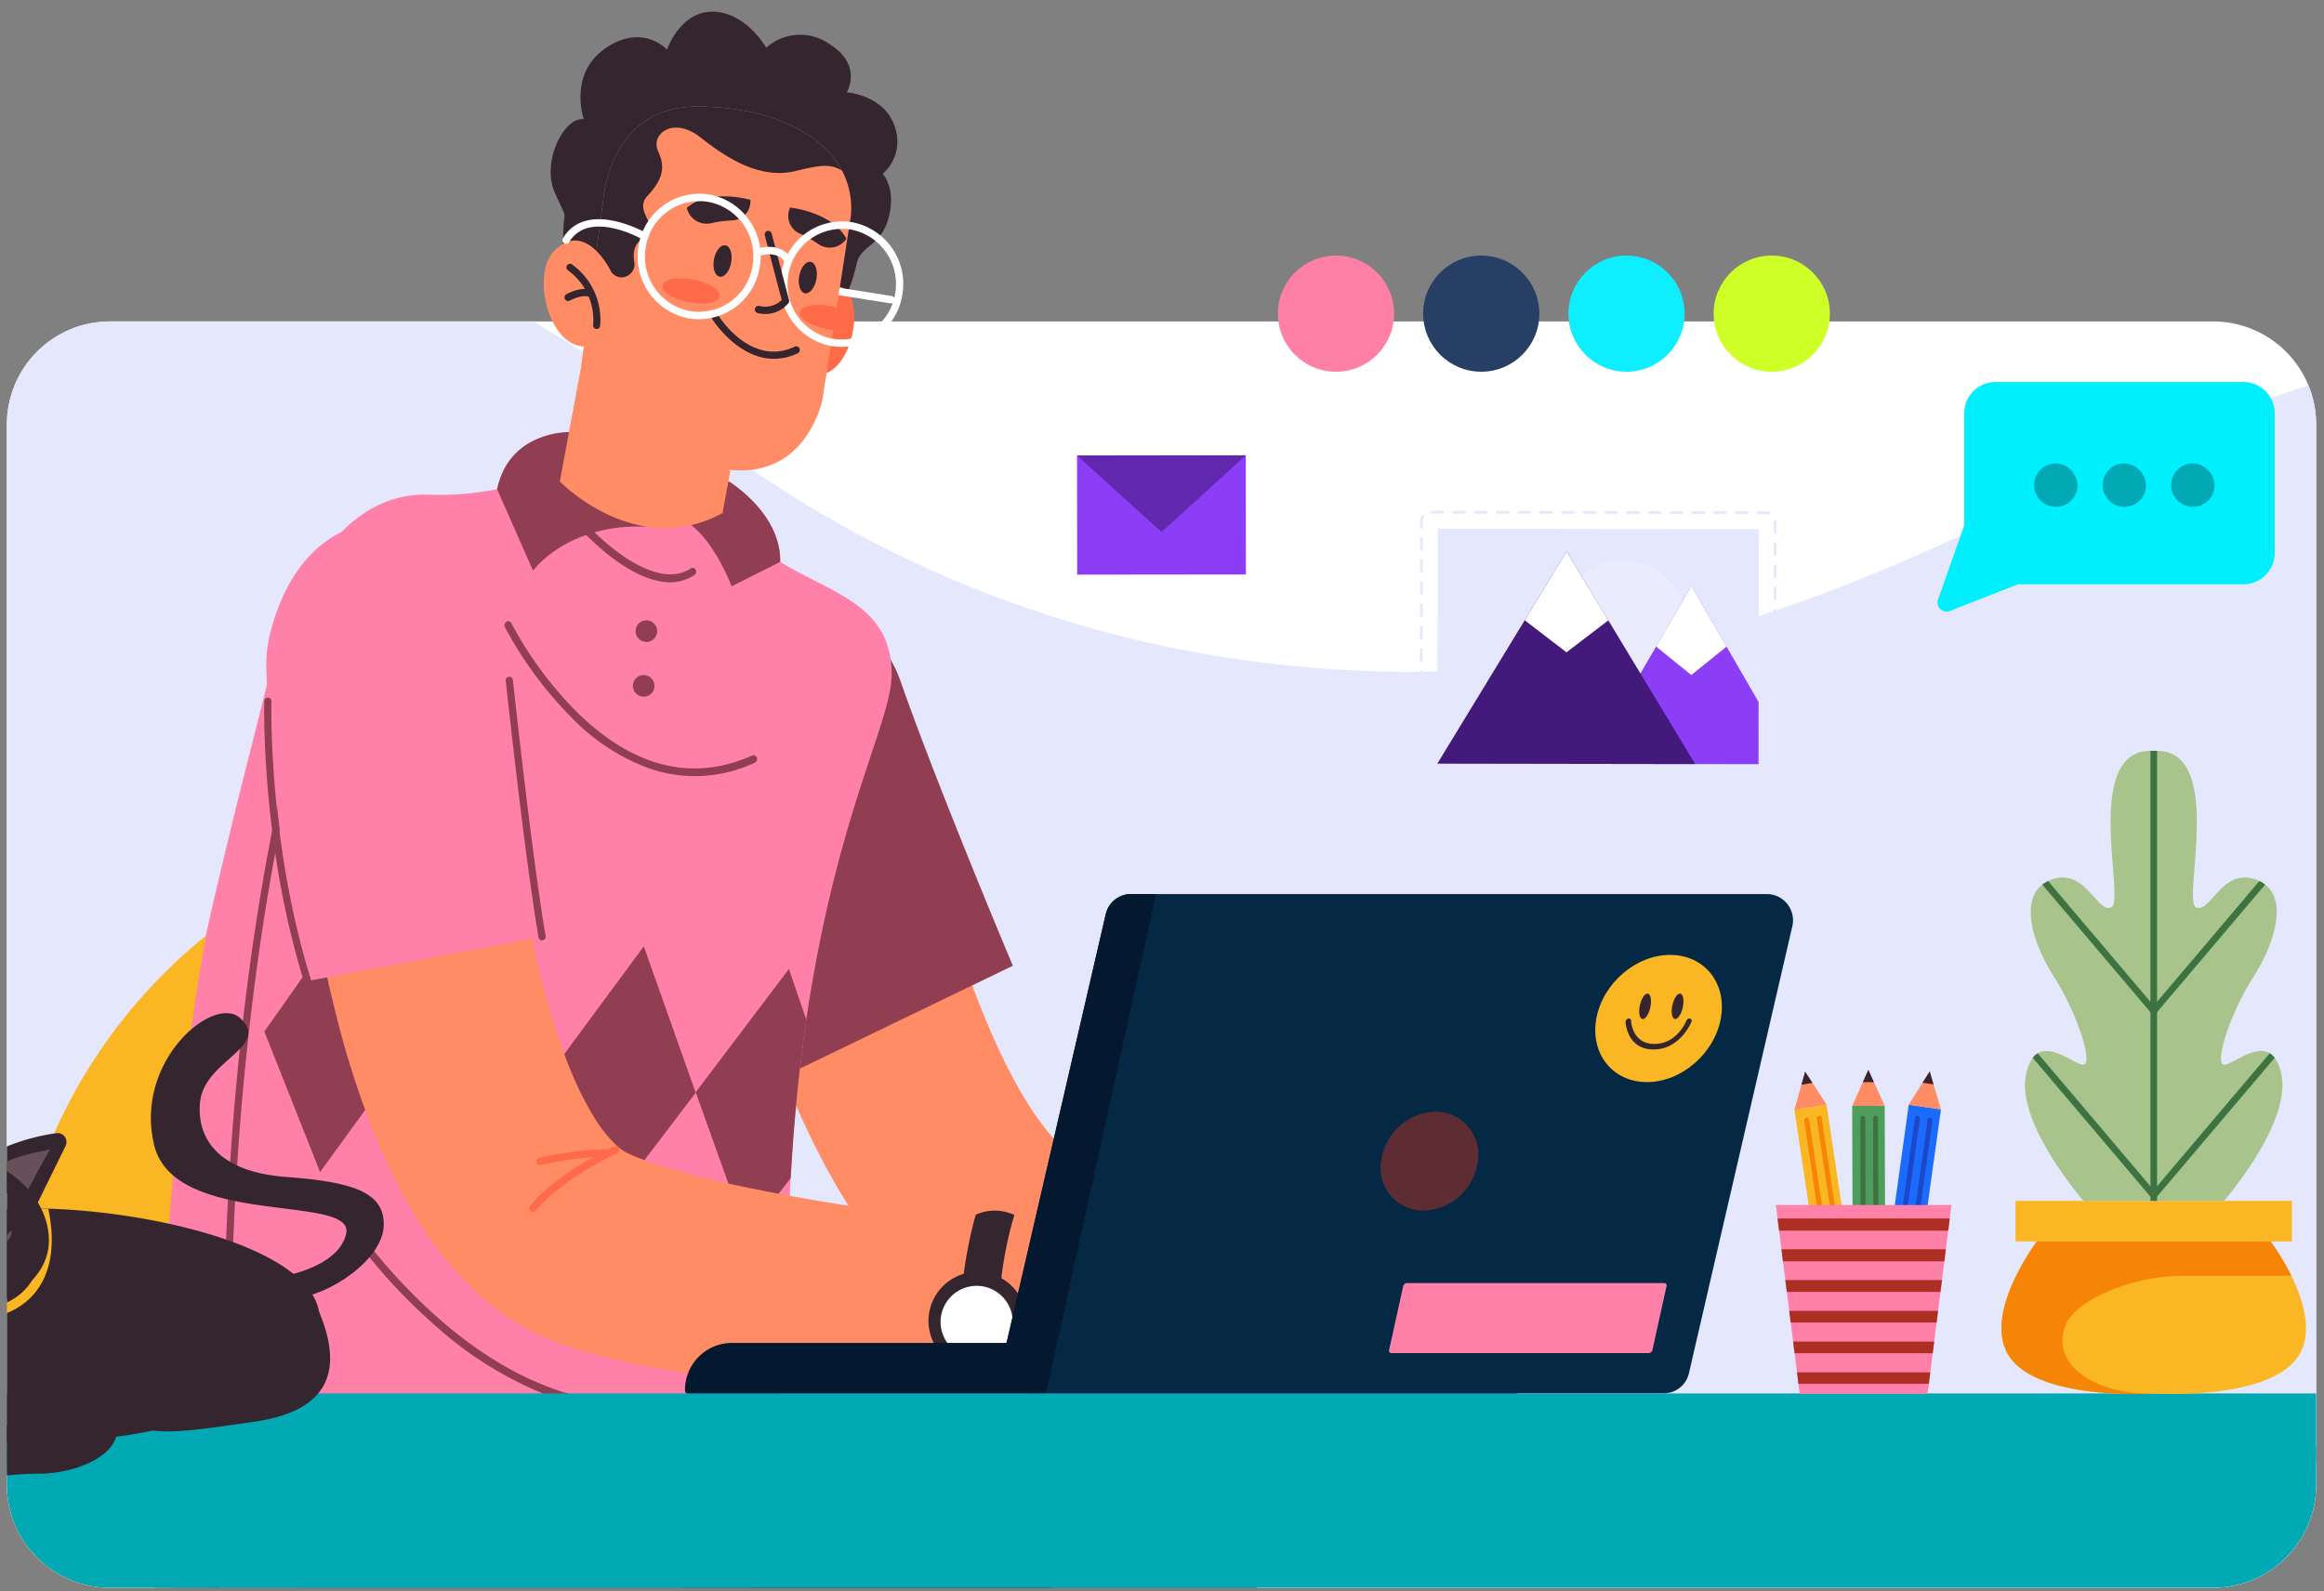 <svg xmlns="http://www.w3.org/2000/svg" xmlns:xlink="http://www.w3.org/1999/xlink" width="400" height="274" viewBox="0 0 400 274">
  <rect x="0" y="0" width="400" height="274" fill="#808080" stroke="none"/>
  <defs>
    <clipPath id="clip-path">
      <rect id="Rectángulo_402288" data-name="Rectángulo 402288" width="400" height="274" transform="translate(214.102 3922)" fill="#fff" stroke="#707070" stroke-width="1"/>
    </clipPath>
    <clipPath id="clip-path-2">
      <rect id="Rectángulo_402287" data-name="Rectángulo 402287" width="933.193" height="636.685" fill="none"/>
    </clipPath>
    <clipPath id="clip-path-3">
      <path id="Rectángulo_402284" data-name="Rectángulo 402284" d="M17.752,0H379.723a17.751,17.751,0,0,1,17.751,17.751v182.52a17.751,17.751,0,0,1-17.751,17.751H17.751A17.751,17.751,0,0,1,0,200.271V17.752A17.752,17.752,0,0,1,17.752,0Z" fill="none"/>
    </clipPath>
    <clipPath id="clip-path-4">
      <rect id="Rectángulo_402282" data-name="Rectángulo 402282" width="21.958" height="22.449" fill="none"/>
    </clipPath>
    <clipPath id="clip-path-6">
      <rect id="Rectángulo_402285" data-name="Rectángulo 402285" width="19.351" height="18.931" fill="none"/>
    </clipPath>
  </defs>
  <g id="Grupo_1101402" data-name="Grupo 1101402" transform="translate(-180.051 -3925)">
    <g id="Enmascarar_grupo_1098778" data-name="Enmascarar grupo 1098778" transform="translate(-34.051 3)" clip-path="url(#clip-path)">
      <g id="Grupo_1101401" data-name="Grupo 1101401" transform="translate(-64.595 3814.423)">
        <g id="Grupo_1101400" data-name="Grupo 1101400" clip-path="url(#clip-path-2)">
          <g id="Grupo_1101394" data-name="Grupo 1101394" transform="translate(279.875 162.913)">
            <g id="Grupo_1101393" data-name="Grupo 1101393" clip-path="url(#clip-path-3)">
              <rect id="Rectángulo_402268" data-name="Rectángulo 402268" width="931.33" height="634.78" transform="translate(-278.944 -161.961)" fill="#fff"/>
              <rect id="Rectángulo_402269" data-name="Rectángulo 402269" width="931.33" height="634.78" transform="translate(-278.944 -161.961)" fill="none" stroke="#d5dcf7" stroke-miterlimit="10" stroke-width="1.5"/>
              <path id="Trazado_875236" data-name="Trazado 875236" d="M470.975,194.942a198.44,198.44,0,0,1-89.569-37.261c-39.563-29.311-122.354-79.189-201.332-54.345C71.139,137.605,70.652,236.739,99.027,290.589S328.618,502.133,589.479,477.042C822.912,454.588,868.4,197.575,743.9,151.068c-107.981-40.337-144.82,62.441-272.93,43.874" transform="translate(-259.753 -136.867)" fill="#e5e7fc"/>
              <path id="Trazado_875237" data-name="Trazado 875237" d="M356.059,184.983l.392,2.035.442,2.215.944,4.483c.649,3,1.349,5.995,2.066,8.98s1.5,5.949,2.3,8.893,1.64,5.864,2.534,8.744,1.824,5.726,2.8,8.518,2.02,5.529,3.119,8.185,2.245,5.232,3.461,7.682,2.485,4.774,3.8,6.891a47.215,47.215,0,0,0,4.023,5.576,21.688,21.688,0,0,0,3.671,3.488,9.917,9.917,0,0,0,1.344.824,5.47,5.47,0,0,0,.965.381.862.862,0,0,1,.108.03l.555.1,1.125.2,2.251.39,4.538.752,4.569.73,4.591.715c3.067.471,6.147.967,9.237,1.411l4.637.712c1.547.225,3.1.467,4.644.711l2.322.355,2.32.371c.775.127,1.542.236,2.313.371.755.128,1.557.251,2.248.383l.642.124a13.66,13.66,0,0,1,10.682,15.962,13.516,13.516,0,0,1-11.877,11.094l-2.544.248c-.826.08-1.655.14-2.477.2-1.649.135-3.293.235-4.937.322l-2.466.133-2.465.093c-1.643.052-3.288.112-4.934.146-1.645.019-3.292.041-4.94.043s-3.3.011-4.951-.018c-3.3-.039-6.616-.149-9.937-.3-1.664-.089-3.33-.174-5-.286l-2.508-.187-1.255-.094-.635-.048-1.079-.143a38.388,38.388,0,0,1-8.268-2.182,42.667,42.667,0,0,1-7.19-3.609,48.711,48.711,0,0,1-5.969-4.4,60.031,60.031,0,0,1-4.944-4.757c-1.506-1.619-2.879-3.258-4.165-4.907s-2.458-3.311-3.571-4.974a110.285,110.285,0,0,1-5.912-10q-2.624-5.008-4.776-10.014c-1.442-3.342-2.763-6.679-3.995-10.018s-2.372-6.675-3.417-10.022-2.029-6.691-2.951-10.04-1.75-6.71-2.544-10.073-1.515-6.739-2.184-10.135c-.337-1.7-.658-3.4-.956-5.123l-.442-2.6-.212-1.328-.22-1.465a18.1,18.1,0,0,1,14.859-20.694,17.791,17.791,0,0,1,20.1,14.391Z" transform="translate(-202.309 -117.127)" fill="#ff8c64"/>
              <path id="Trazado_875238" data-name="Trazado 875238" d="M318.691,196.717c2.308,8.194,11.927,36.255,20.373,50.307L376.17,229.1s-12.659-29.988-19.285-48.847a21.307,21.307,0,0,0-12.892-13.176,18.169,18.169,0,0,0-14.417.91c-10.672,5.2-11.834,17.246-11.713,23.189a22.076,22.076,0,0,0,.828,5.544" transform="translate(-203.017 -118.163)" fill="#913e53"/>
              <path id="Trazado_875239" data-name="Trazado 875239" d="M415.566,300.984c-6.542-6.584-58.165-21.3-92.439-11.519-3.928,7.727-8.921,27.307,3.358,45.416,45.055,7.529,70.2,23.023,70.2,23.023s15.975,37.742,25.467,51.595,31.262,57.842,31.262,57.842l32.8-14.327s-52.83-134.1-70.642-152.029" transform="translate(-202.809 -85.758)" fill="#1a060a"/>
              <path id="Trazado_875240" data-name="Trazado 875240" d="M372.568,183.549c.062,7.732-8.159,21.811-13.486,52.18-.137.762-.273,1.523-.4,2.3q-.428,2.514-.82,5.18-.149,1.047-.3,2.133c-.236,1.777-.472,3.606-.7,5.5v.013c-.074.622-.149,1.244-.224,1.879-.261,2.374-.509,4.824-.72,7.351-.2,2.222-.373,4.494-.522,6.83-.075,1.181-.149,2.387-.224,3.593-.062,1.257-.124,2.514-.186,3.8-.609,13.6-1.378,45.4-.286,63.251-23.93,15.451-73.925,16.428-107.565-9.217-1.95-12.137,1.105-53.551,2.161-65.9q.317-3.675.757-7.351a332.633,332.633,0,0,1,6.569-35.586c.161-.66.31-1.32.472-1.981,2.347-9.992,5.017-20.3,7.761-31.257,5.439-21.7,15.125-33.847,27.953-33.453a50.389,50.389,0,0,0,14.542-1.562c.447-.127.869-.241,1.292-.368a38.6,38.6,0,0,0,7.029-2.755l27.779,5.4a22.049,22.049,0,0,0,7.277,9.065c.335.241.658.482.993.724,9.065,6.259,20.726,7.63,20.837,20.25" transform="translate(-220.268 -122.984)" fill="#ff81aa"/>
              <path id="Trazado_875241" data-name="Trazado 875241" d="M339.886,224.87q-.149,1.047-.3,2.133c-.236,1.777-.472,3.606-.7,5.5v.013c-.074.622-.149,1.244-.224,1.879-.261,2.374-.509,4.824-.72,7.351-.2,2.222-.373,4.494-.522,6.83-.075,1.181-.149,2.387-.224,3.593l-7.563,9.712-8.78-24.516,16.044-21.227Z" transform="translate(-202.29 -104.647)" fill="#913e53"/>
              <path id="Trazado_875242" data-name="Trazado 875242" d="M300.941,234.473l9.053,24.41,15.675-20.608-8.935-25.214Z" transform="translate(-207.106 -105.475)" fill="#913e53"/>
              <path id="Trazado_875243" data-name="Trazado 875243" d="M281,231.745l9.322,24.3,15.445-20.788-9.212-25.11Z" transform="translate(-211.929 -106.259)" fill="#ad2f24"/>
              <path id="Trazado_875244" data-name="Trazado 875244" d="M261.07,229.247l9.59,24.2,15.218-20.968-9.491-25Z" transform="translate(-216.748 -106.982)" fill="#913e53"/>
              <path id="Trazado_875245" data-name="Trazado 875245" d="M256.478,308.864a.627.627,0,0,1-.62-.608c-2.715-67.841,9.852-117.8,9.98-118.3a.618.618,0,0,1,.758-.453.636.636,0,0,1,.443.774c-.127.5-12.646,50.283-9.941,117.924a.631.631,0,0,1-.595.66h-.026" transform="translate(-218.1 -111.831)" fill="#913e53"/>
              <path id="Trazado_875246" data-name="Trazado 875246" d="M316.246,170.757a1.86,1.86,0,1,1-1.859-1.9,1.88,1.88,0,0,1,1.859,1.9" transform="translate(-204.305 -117.392)" fill="#913e53"/>
              <path id="Trazado_875247" data-name="Trazado 875247" d="M315.865,178.182a1.86,1.86,0,1,1-1.859-1.9,1.88,1.88,0,0,1,1.859,1.9" transform="translate(-204.397 -115.391)" fill="#913e53"/>
              <path id="Trazado_875248" data-name="Trazado 875248" d="M319.594,194.433a35.38,35.38,0,0,1-13.357-8.523A66.374,66.374,0,0,1,294.43,170a.732.732,0,0,1,.257-.927.573.573,0,0,1,.836.236A65.041,65.041,0,0,0,307.1,184.9c9.648,9.317,19.7,11.739,29.889,7.195a.576.576,0,0,1,.791.364.728.728,0,0,1-.371.884A24.133,24.133,0,0,1,319.8,194.5l-.2-.066" transform="translate(-208.698 -117.359)" fill="#913e53"/>
              <path id="Trazado_875249" data-name="Trazado 875249" d="M318.435,165.68c-6.546-1.271-13.092-8.506-13.451-8.909a.731.731,0,0,1,.019-.961.574.574,0,0,1,.869-.009c.109.123,11.047,12.212,18.025,7.695a.574.574,0,0,1,.837.235.733.733,0,0,1-.238.932,8,8,0,0,1-6.06,1.017" transform="translate(-206.171 -120.964)" fill="#913e53"/>
              <path id="Trazado_875250" data-name="Trazado 875250" d="M314.112,282.461a43.9,43.9,0,0,1-7.39-2.139,63.439,63.439,0,0,1-18.161-11.2,97.01,97.01,0,0,1-16.523-18.389.735.735,0,0,1,.15-.951.572.572,0,0,1,.857.137,95.714,95.714,0,0,0,16.311,18.139c9.2,7.841,23.562,16.454,39.773,12.954a.6.6,0,0,1,.708.536.7.7,0,0,1-.507.8,37.578,37.578,0,0,1-15.217.116" transform="translate(-214.123 -95.612)" fill="#913e53"/>
              <path id="Trazado_875251" data-name="Trazado 875251" d="M305.7,143.33s-10.247-.25-12.376,9.82l6.188,14.038s5.9-8.174,19.512-7.578c0,0-10.152-7.763-13.325-16.28" transform="translate(-208.947 -124.274)" fill="#913e53"/>
              <path id="Trazado_875252" data-name="Trazado 875252" d="M320.22,157.56a11.707,11.707,0,0,0,6.418-7.582s9.042,5.386,8.93,13.893l-8.372,4.223s-2.81-7.421-6.975-10.534" transform="translate(-202.445 -122.481)" fill="#913e53"/>
              <path id="Trazado_875253" data-name="Trazado 875253" d="M247.065,290s-15.911,64.191,66.6,64.191c44.073,0,65.02-4.35,65.02-4.35s1.059,39.786,3.108,56.57,9.316,58.605,9.316,58.605l34.711,2.749S431.366,322.11,410.093,308.7s-51.86-13.811-104.379-18.962c0,0-47.15-8.161-58.649.264" transform="translate(-220.432 -85.762)" fill="#35252f"/>
              <path id="Trazado_875254" data-name="Trazado 875254" d="M394.188,452.89a.948.948,0,0,0,.221-.027.967.967,0,0,0,.7-1.164c-4.795-20.487-6.7-49.84-8.232-73.425-1.51-23.249-2.408-35.48-4.775-37.619-2.6-2.351-10.331-1.511-23.135-.119-15.865,1.724-39.841,4.331-65.691,1.3-12.839-1.5-22.683-6.646-29.256-15.282-11.79-15.488-9.085-37.229-9.055-37.448a.962.962,0,0,0-.81-1.085.945.945,0,0,0-1.062.827c-.122.92-2.849,22.741,9.428,38.881,6.9,9.067,17.172,14.458,30.54,16.026,26.058,3.055,50.159.434,66.106-1.3,11.01-1.2,19.7-2.142,21.684-.353.448.4,1.336,2.4,2.256,11.224.68,6.516,1.238,15.117,1.885,25.076,1.536,23.657,3.449,53.1,8.279,73.746a.95.95,0,0,0,.918.741" transform="translate(-218.759 -85.27)" fill="#67505a"/>
              <path id="Trazado_875255" data-name="Trazado 875255" d="M300.123,176.9l.148,2.51.18,2.7c.135,1.809.263,3.634.42,5.455.317,3.646.663,7.3,1.072,10.934.2,1.817.427,3.63.658,5.438s.466,3.613.724,5.408c.51,3.593,1.108,7.152,1.743,10.671s1.35,6.99,2.152,10.388q.6,2.546,1.273,5.031c.44,1.656.9,3.289,1.391,4.887a94.626,94.626,0,0,0,3.262,9.107A55.645,55.645,0,0,0,317,257.024a23.073,23.073,0,0,0,3.84,4.821,8.765,8.765,0,0,0,1.411,1.066c.05.025.1.065.143.084l.07.037.035.022a.094.094,0,0,0,.021.011l.055.024c.291.128.559.262.875.391l.458.2.484.194c.317.131.662.256,1,.386,1.365.514,2.859.993,4.4,1.465s3.158.912,4.8,1.331c3.292.851,6.721,1.628,10.209,2.323s7.04,1.356,10.621,1.964c1.791.306,3.591.59,5.4.877s3.616.578,5.432.849c3.634.529,7.283,1.071,10.94,1.56l10.872,1.455.324.043a13.66,13.66,0,0,1-1.11,27.131l-1.54.072-1.481.06c-.983.037-1.963.074-2.941.094-1.956.044-3.908.089-5.859.1-3.9.015-7.808,0-11.721-.127q-2.936-.082-5.882-.2c-1.963-.09-3.929-.208-5.9-.334-3.945-.259-7.911-.566-11.91-1.028s-8.041-.984-12.166-1.7a114.436,114.436,0,0,1-12.8-2.948c-.562-.17-1.12-.336-1.7-.527l-.858-.279-.875-.3c-.576-.194-1.185-.429-1.777-.647l-.112-.042-.142-.058-.293-.121-.584-.246c-.392-.162-.767-.344-1.15-.519a41.8,41.8,0,0,1-8.181-5.106,55.214,55.214,0,0,1-11.281-12.4,85.031,85.031,0,0,1-7.07-12.744,130.547,130.547,0,0,1-4.9-12.563c-.7-2.078-1.339-4.149-1.945-6.215s-1.145-4.13-1.667-6.188c-1.036-4.115-1.936-8.21-2.737-12.295s-1.464-8.162-2.066-12.229q-.451-3.051-.839-6.1t-.7-6.093c-.428-4.061-.791-8.119-1.054-12.193-.133-2.038-.262-4.078-.348-6.133l-.122-3.1-.046-1.578-.032-1.715a17.753,17.753,0,1,1,35.475-1.474Z" transform="translate(-215.89 -119.956)" fill="#ff8c64"/>
              <path id="Trazado_875256" data-name="Trazado 875256" d="M360.192,249.6s-4.547,15.046-1.712,27.333a8.719,8.719,0,0,0,6.575,1.381,63.532,63.532,0,0,1,1.771-28.663,8.032,8.032,0,0,0-6.634-.051" transform="translate(-193.419 -95.813)" fill="#35252f"/>
              <path id="Trazado_875257" data-name="Trazado 875257" d="M369.968,266.367a8.438,8.438,0,1,1-7.9-9.14,8.5,8.5,0,0,1,7.9,9.14" transform="translate(-194.491 -93.573)" fill="#35252f"/>
              <path id="Trazado_875258" data-name="Trazado 875258" d="M360.714,271.517a6.208,6.208,0,1,1,6.434-5.812,6.167,6.167,0,0,1-6.434,5.812" transform="translate(-194.031 -93.06)" fill="#fff"/>
              <path id="Trazado_875259" data-name="Trazado 875259" d="M298.412,251.484a.61.61,0,0,1-.414-.161.645.645,0,0,1-.05-.9c5.489-6.277,14.152-10.055,14.518-10.213a.616.616,0,0,1,.813.338.64.64,0,0,1-.332.832c-.087.038-8.776,3.829-14.073,9.889a.613.613,0,0,1-.463.212" transform="translate(-207.868 -98.169)" fill="#ff6a48"/>
              <path id="Trazado_875260" data-name="Trazado 875260" d="M299.426,243.293a.623.623,0,0,1-.6-.5.636.636,0,0,1,.469-.759c.293-.067,7.238-1.644,11.9-1.385a.635.635,0,0,1-.068,1.268c-4.494-.258-11.49,1.339-11.56,1.356a.636.636,0,0,1-.137.015" transform="translate(-207.623 -98.045)" fill="#ff6a48"/>
              <path id="Trazado_875261" data-name="Trazado 875261" d="M261.347,180.639c.181,8.525,2.456,38.169,7.1,53.962l40.357-7.625s-4.733-32.3-6.418-52.266a21.629,21.629,0,0,0-9.166-16.108,18.211,18.211,0,0,0-14.165-2.892c-11.618,2.236-15.756,13.577-17.126,19.354a22.1,22.1,0,0,0-.587,5.576" transform="translate(-216.682 -121.037)" fill="#ff81aa"/>
              <path id="Trazado_875262" data-name="Trazado 875262" d="M268.522,228.767a.621.621,0,0,1-.591-.442c-7.508-24.023-6.878-48.139-6.871-48.379a.628.628,0,0,1,.621-.616h.019a.63.63,0,0,1,.6.654c-.007.239-.63,24.145,6.813,47.955a.637.637,0,0,1-.4.8.605.605,0,0,1-.189.031" transform="translate(-216.754 -114.568)" fill="#913e53"/>
              <path id="Trazado_875263" data-name="Trazado 875263" d="M300.785,221.907a.626.626,0,0,1-.611-.524c-2.364-13.7-5.617-43.882-5.649-44.184a.621.621,0,1,1,1.234-.14c.032.3,3.28,30.445,5.638,44.1a.634.634,0,0,1-.5.735.52.52,0,0,1-.108.01" transform="translate(-208.659 -115.333)" fill="#913e53"/>
              <path id="Trazado_875264" data-name="Trazado 875264" d="M330.493,377.959H271.444c-18.708,0-38.741-10.468-41.613-29.367a366.483,366.483,0,0,1-3.719-72.205c1.213-25.4,13.959-49.031,33.49-64.779,0,0-14.6,76.943-3.919,125.087,6.1,27.465,74.81,41.264,74.81,41.264" transform="translate(-225.3 -105.867)" fill="#fab623"/>
              <path id="Trazado_875265" data-name="Trazado 875265" d="M462.392,275.621H319.946a.582.582,0,0,1-.575-.588,8.1,8.1,0,0,1,8.007-8.185H462.392a.581.581,0,0,1,.575.588v7.6a.581.581,0,0,1-.575.588" transform="translate(-202.65 -90.975)" fill="#04192f"/>
              <path id="Trazado_875266" data-name="Trazado 875266" d="M499.338,211.563l-17.779,76.878a4.462,4.462,0,0,1-4.323,3.5H367.711a4.517,4.517,0,0,1-4.323-5.584l17.779-76.88a4.463,4.463,0,0,1,4.323-3.5H495.015a4.518,4.518,0,0,1,4.323,5.585" transform="translate(-192.036 -107.385)" fill="#052845"/>
              <path id="Trazado_875267" data-name="Trazado 875267" d="M467.145,225.178c-1.1,6.047-6.794,10.95-12.709,10.95s-9.815-4.9-8.712-10.95,6.794-10.95,12.709-10.95,9.816,4.9,8.712,10.95" transform="translate(-172.143 -105.161)" fill="#fab623"/>
              <path id="Trazado_875268" data-name="Trazado 875268" d="M453.575,221.668c-.221,1.21-.817,2.19-1.331,2.19s-.752-.98-.531-2.19.817-2.19,1.331-2.19.752.98.531,2.19" transform="translate(-170.67 -103.745)" fill="#35252f"/>
              <path id="Trazado_875269" data-name="Trazado 875269" d="M458.075,221.668c-.221,1.21-.817,2.19-1.331,2.19s-.753-.98-.531-2.19.817-2.19,1.331-2.19.753.98.532,2.19" transform="translate(-169.581 -103.745)" fill="#35252f"/>
              <path id="Trazado_875270" data-name="Trazado 875270" d="M454.539,228.185c-4.606,0-4.8-4.708-4.8-4.755a.591.591,0,0,1,.461-.566.381.381,0,0,1,.487.363c.006.17.186,4.006,4.03,4.006s5.427-3.843,5.491-4.006a.573.573,0,0,1,.621-.363.4.4,0,0,1,.252.566c-.019.047-1.932,4.755-6.538,4.755" transform="translate(-171.127 -102.836)" fill="#35252f"/>
              <path id="Trazado_875271" data-name="Trazado 875271" d="M461.656,270.788h-44.29a.409.409,0,0,1-.4-.529l2.425-11a.694.694,0,0,1,.635-.529h44.29a.41.41,0,0,1,.4.529l-2.425,11a.692.692,0,0,1-.635.529" transform="translate(-179.055 -93.164)" fill="#ff81aa"/>
              <path id="Trazado_875272" data-name="Trazado 875272" d="M389.829,205.978,370.9,291.936h-3.188a4.517,4.517,0,0,1-4.323-5.585l17.779-76.878a4.461,4.461,0,0,1,4.321-3.5Z" transform="translate(-192.036 -107.385)" fill="#04192f"/>
              <path id="Trazado_875273" data-name="Trazado 875273" d="M432.517,244.007a9.73,9.73,0,0,1-9.325,8.511,7.338,7.338,0,0,1-7.325-8.511,9.73,9.73,0,0,1,9.323-8.511,7.338,7.338,0,0,1,7.327,8.511" transform="translate(-179.332 -99.427)" fill="#5e2d34"/>
              <path id="Trazado_875274" data-name="Trazado 875274" d="M645.872,279.861v5.916a6.221,6.221,0,0,1-6.28,6.164H202.8a6.221,6.221,0,0,1-6.277-6.164v-5.916a6.219,6.219,0,0,1,6.277-6.16H639.592a6.22,6.22,0,0,1,6.28,6.16" transform="translate(-232.355 -89.128)" fill="#00a9b4"/>
              <path id="Trazado_875275" data-name="Trazado 875275" d="M617.393,303.29H228.828a14.5,14.5,0,0,1-14.337-14.657v-.621H631.73v.621a14.5,14.5,0,0,1-14.337,14.657" transform="translate(-228.011 -85.27)" fill="#00a9b4"/>
              <path id="Trazado_875276" data-name="Trazado 875276" d="M213.916,515.806l50.9-215.759H246.941l-50.9,215.759Z" transform="translate(-232.472 -82.025)" fill="#00a9b4"/>
              <path id="Trazado_875277" data-name="Trazado 875277" d="M567.247,515.806l-50.9-215.759h17.875l50.9,215.759Z" transform="translate(-155.02 -82.025)" fill="#00a9b4"/>
              <rect id="Rectángulo_402270" data-name="Rectángulo 402270" width="449.349" height="2.707" transform="translate(-35.832 193.691)" fill="#00a9b4"/>
              <path id="Trazado_875355" data-name="Trazado 875355" d="M0,0,5.6-.019,5.463,43.137l-5.6.019Z" transform="translate(307.667 135.722) rotate(-8.709)" fill="#fab623"/>
              <path id="Trazado_875278" data-name="Trazado 875278" d="M478.673,235.749l-5.537.867,1.218-4.324.632-2.237L476.244,232Z" transform="translate(-165.469 -100.894)" fill="#ff8c64"/>
              <path id="Trazado_875356" data-name="Trazado 875356" d="M0,0,5.6-.019l-.01,3.135-5.6.019Z" transform="translate(313.597 175.301) rotate(-8.709)" fill="#35252f"/>
              <path id="Trazado_875279" data-name="Trazado 875279" d="M483.824,270.686l-4.8.752a.374.374,0,0,1-.425-.319l-.313-2.095,5.537-.867.313,2.095a.379.379,0,0,1-.312.434" transform="translate(-164.224 -90.622)" fill="#ef452f"/>
              <path id="Trazado_875280" data-name="Trazado 875280" d="M476.007,232l-1.89.3.632-2.237Z" transform="translate(-165.232 -100.894)" fill="#35252f"/>
              <path id="Trazado_875357" data-name="Trazado 875357" d="M0,0,5.6-.019,5.6,2.229l-5.6.019Z" transform="matrix(0.988, -0.151, 0.151, 0.988, 313.264, 173.077)" fill="#f68407"/>
              <path id="Trazado_875281" data-name="Trazado 875281" d="M474.5,236.816l4.736,31.606a.427.427,0,0,0,.487.366.435.435,0,0,0,.359-.5l-4.736-31.606a.43.43,0,0,0-.488-.367.436.436,0,0,0-.358.5" transform="translate(-165.141 -99.207)" fill="#f68407"/>
              <path id="Trazado_875282" data-name="Trazado 875282" d="M476.243,236.548l4.736,31.606a.429.429,0,0,0,.487.367.436.436,0,0,0,.359-.5l-4.736-31.606a.431.431,0,0,0-.488-.367.436.436,0,0,0-.358.5" transform="translate(-164.719 -99.279)" fill="#f68407"/>
              <rect id="Rectángulo_402274" data-name="Rectángulo 402274" width="5.599" height="43.177" transform="translate(317.613 135.071) rotate(-0.191)" fill="#4f9d5c"/>
              <path id="Trazado_875283" data-name="Trazado 875283" d="M486.748,236.009l-5.6.019,1.832-4.092.949-2.116.964,2.11Z" transform="translate(-163.532 -100.957)" fill="#ff8c64"/>
              <rect id="Rectángulo_402275" data-name="Rectángulo 402275" width="5.602" height="3.137" transform="translate(317.742 175.111) rotate(-0.191)" fill="#35252f"/>
              <path id="Trazado_875284" data-name="Trazado 875284" d="M486.494,271.205l-4.857.017a.378.378,0,0,1-.374-.381l-.006-2.119,5.6-.019.006,2.12a.376.376,0,0,1-.371.382" transform="translate(-163.505 -90.475)" fill="#ef452f"/>
              <path id="Trazado_875285" data-name="Trazado 875285" d="M484.533,231.931l-1.912.006.95-2.118Z" transform="translate(-163.176 -100.957)" fill="#35252f"/>
              <rect id="Rectángulo_402276" data-name="Rectángulo 402276" width="5.602" height="2.249" transform="matrix(1, -0.003, 0.003, 1, 317.735, 172.861)" fill="#3c7341"/>
              <path id="Trazado_875286" data-name="Trazado 875286" d="M482.273,236.475l.1,31.974a.428.428,0,1,0,.856,0l-.1-31.974a.428.428,0,1,0-.856,0" transform="translate(-163.26 -99.282)" fill="#3c7341"/>
              <path id="Trazado_875287" data-name="Trazado 875287" d="M484.038,236.467l.1,31.974a.429.429,0,1,0,.857,0l-.1-31.975a.428.428,0,1,0-.856,0" transform="translate(-162.833 -99.284)" fill="#3c7341"/>
              <path id="Trazado_875358" data-name="Trazado 875358" d="M0,0,43.159-.131l-.017,5.6L-.017,5.6Z" transform="matrix(0.141, -0.99, 0.99, 0.141, 321.397, 177.604)" fill="#1b6bfe"/>
              <path id="Trazado_875288" data-name="Trazado 875288" d="M494.52,236.563l-5.546-.806,2.388-3.778,1.238-1.955.656,2.229Z" transform="translate(-161.639 -100.903)" fill="#ff8c64"/>
              <path id="Trazado_875359" data-name="Trazado 875359" d="M0,0,3.136-.01,3.119,5.6-.017,5.6Z" transform="matrix(0.141, -0.99, 0.99, 0.141, 321.395, 177.603)" fill="#35252f"/>
              <path id="Trazado_875289" data-name="Trazado 875289" d="M489.081,271.438l-4.808-.7a.38.38,0,0,1-.317-.432l.292-2.1,5.546.8-.292,2.1a.374.374,0,0,1-.421.324" transform="translate(-162.854 -90.608)" fill="#ef452f"/>
              <path id="Trazado_875290" data-name="Trazado 875290" d="M492.79,232.253l-1.892-.275,1.237-1.955Z" transform="translate(-161.174 -100.903)" fill="#35252f"/>
              <path id="Trazado_875360" data-name="Trazado 875360" d="M0,0,2.248-.007,2.231,5.6-.017,5.6Z" transform="translate(321.826 174.496) rotate(-81.907)" fill="#1b48ca"/>
              <path id="Trazado_875291" data-name="Trazado 875291" d="M490.705,236.436l-4.4,31.657a.436.436,0,0,0,.363.5.431.431,0,0,0,.484-.372l4.4-31.657a.436.436,0,0,0-.363-.5.43.43,0,0,0-.484.372" transform="translate(-162.285 -99.275)" fill="#1b48ca"/>
              <path id="Trazado_875292" data-name="Trazado 875292" d="M492.453,236.683l-4.4,31.657a.436.436,0,0,0,.363.5.431.431,0,0,0,.484-.372l4.4-31.657a.436.436,0,0,0-.364-.5.431.431,0,0,0-.483.372" transform="translate(-161.863 -99.209)" fill="#1b48ca"/>
              <path id="Trazado_875293" data-name="Trazado 875293" d="M500.789,248.147l-.292,2.317-.266,2.1-.4,3.194-.261,2.08-.407,3.221-.261,2.053-.409,3.246-.256,2.025-.415,3.273-.251,2-.417,3.3-.25,1.974-.215,1.706H474.671l-.215-1.706-.251-1.974-.416-3.3-.251-2-.415-3.273-.256-2.025-.409-3.246-.261-2.053-.407-3.221-.261-2.08-.4-3.194-.266-2.1-.292-2.317Z" transform="translate(-166.09 -96.017)" fill="#ff81aa"/>
              <path id="Trazado_875294" data-name="Trazado 875294" d="M500.441,249.972l-.266,2.1H471.07l-.266-2.1Z" transform="translate(-166.033 -95.525)" fill="#ad2f24"/>
              <path id="Trazado_875295" data-name="Trazado 875295" d="M499.64,254.145l-.261,2.078H471.6l-.261-2.078Z" transform="translate(-165.902 -94.4)" fill="#ad2f24"/>
              <path id="Trazado_875296" data-name="Trazado 875296" d="M498.842,258.319l-.261,2.053H472.142l-.261-2.053Z" transform="translate(-165.772 -93.274)" fill="#ad2f24"/>
              <path id="Trazado_875297" data-name="Trazado 875297" d="M498.042,262.494l-.256,2.024H472.677l-.256-2.024Z" transform="translate(-165.642 -92.149)" fill="#ad2f24"/>
              <path id="Trazado_875298" data-name="Trazado 875298" d="M497.241,266.667l-.251,2H473.211l-.251-2Z" transform="translate(-165.512 -91.024)" fill="#ad2f24"/>
              <path id="Trazado_875299" data-name="Trazado 875299" d="M496.444,270.841l-.251,1.974H473.749l-.251-1.974Z" transform="translate(-165.382 -89.899)" fill="#ad2f24"/>
              <rect id="Rectángulo_402280" data-name="Rectángulo 402280" width="47.566" height="6.988" transform="translate(345.731 151.414)" fill="#fab623"/>
              <path id="Trazado_875300" data-name="Trazado 875300" d="M552.471,273.457c-4.8,5.9-18.632,6-23.052,5.873h0c-.868-.024-1.371-.058-1.371-.058s-18.685,1.248-24.43-5.815c-3.26-4.011-1.432-10.028.758-14.482.52-1.059,1.063-2.029,1.563-2.865,1.1-1.841,1.992-3.02,1.992-3.02h40.231a40.522,40.522,0,0,1,3.555,5.886c2.189,4.454,4.017,10.471.758,14.482" transform="translate(-158.528 -94.684)" fill="#fab623"/>
              <path id="Trazado_875301" data-name="Trazado 875301" d="M512.658,268.06c-2.012,6.514,5.506,11.452,15.386,11.212,0,0-18.685,1.248-24.43-5.815-3.26-4.012-1.432-10.028.758-14.482.051-.107.1-.213.158-.316s.1-.208.158-.311c.422-.816.848-1.57,1.248-2.24,1.1-1.841,1.992-3.02,1.992-3.02h40.231a40.583,40.583,0,0,1,3.555,5.887h-18a34.388,34.388,0,0,0-13.174,2.562c-3.523,1.459-6.975,3.592-7.88,6.523" transform="translate(-158.528 -94.685)" fill="#f68407"/>
              <path id="Trazado_875302" data-name="Trazado 875302" d="M544.018,257.77c-.554.843-1.1,1.629-1.613,2.341-1.643,2.28-2.954,3.8-3.059,3.923l-.006,0H515.165l-.006,0c-.1-.124-1.416-1.643-3.058-3.923-.513-.712-1.059-1.5-1.613-2.341-2.964-4.522-6.1-10.628-5.238-15.277a7.175,7.175,0,0,1,1.183-3.086,3.145,3.145,0,0,1,.859-.781c2.608-1.556,6.609,2.081,7.873,1.964,1.707-.157-1.069-8.869-5.029-15.051-3.7-5.78-6.113-13.5-1.58-16.289a5.83,5.83,0,0,1,.513-.278,5.142,5.142,0,0,1,.519-.222c5.886-2.218,7.9,5.863,10.383,4.752,2.438-1.094-5.031-26.9,6.713-26.948.181,0,.376,0,.57.014.2-.01.386-.018.571-.014,11.74.051,4.272,25.854,6.709,26.948,2.481,1.111,4.5-6.97,10.383-4.752a5.136,5.136,0,0,1,.519.222,5.819,5.819,0,0,1,.513.278c4.535,2.784,2.123,10.508-1.576,16.289-3.96,6.182-6.737,14.893-5.033,15.051,1.268.117,5.265-3.521,7.874-1.964a3.159,3.159,0,0,1,.858.781,7.16,7.16,0,0,1,1.184,3.086c.858,4.649-2.274,10.755-5.238,15.277" transform="translate(-157.739 -112.621)" fill="#a8c38b"/>
              <path id="Trazado_875303" data-name="Trazado 875303" d="M523.625,186.554v77.484h-1.143V186.554c.183,0,.378,0,.571.015.195-.011.385-.019.571-.015" transform="translate(-153.537 -112.621)" fill="#3c7341"/>
              <path id="Trazado_875304" data-name="Trazado 875304" d="M527.106,226.188l-.43.381-.435.382-.138-.164L507.5,204.821l.479-.333c.164-.1.332-.19.514-.275L526.1,225l.573.673Z" transform="translate(-157.161 -107.861)" fill="#3c7341"/>
              <path id="Trazado_875305" data-name="Trazado 875305" d="M527.426,251.648l-.43.381-.435.382-.138-.164-20.249-23.9a3.087,3.087,0,0,1,.857-.778l19.392,22.894.573.673Z" transform="translate(-157.48 -101.564)" fill="#3c7341"/>
              <path id="Trazado_875306" data-name="Trazado 875306" d="M542.2,204.821l-18.6,21.963-.142.168-.43-.382-.435-.381.435-.51L523.6,225l17.61-20.788c.182.085.35.179.514.275Z" transform="translate(-153.511 -107.861)" fill="#3c7341"/>
              <path id="Trazado_875307" data-name="Trazado 875307" d="M543.843,228.348,523.6,252.243l-.14.168-.43-.381-.435-.382.435-.51.57-.677,19.39-22.891a3.088,3.088,0,0,1,.857.778" transform="translate(-153.511 -101.564)" fill="#3c7341"/>
              <path id="Trazado_875308" data-name="Trazado 875308" d="M282.64,275c-14.215,18.1-72.22,19.125-79.828,5.568-3.707-6.6-2.686-15.056-.662-21.993.214-.733.437-1.449.667-2.141a65.427,65.427,0,0,1,4.711-10.807s-.241,6.45,21.154,4.129a68.843,68.843,0,0,1,8.208-.336c.553.005,1.118.016,1.685.036,23.071.706,56.352,9.9,44.064,25.544" transform="translate(-231.435 -96.694)" fill="#35252f"/>
              <path id="Trazado_875309" data-name="Trazado 875309" d="M235.682,263.414c-3.349,3.82-9.165,5.262-16.815,4.164-.171-.024-.343-.051-.514-.077-9.644-1.522-14.343-6.208-16.557-9.726.212-.733.437-1.449.667-2.141,1.642,3.239,5.958,8.759,16.635,10.287,7.083,1.016,12.4-.239,15.369-3.623,2.674-3.056,3.381-7.77,2.07-13.678.553.005,1.118.016,1.684.034,1.313,6.276.443,11.356-2.538,14.76" transform="translate(-231.08 -95.889)" fill="#fab623"/>
              <path id="Trazado_875310" data-name="Trazado 875310" d="M263.719,268.169s13.619-1.028,15.234-8.054-29.621-.863-33.068-15.333,10.365-26.006,14.851-21.773c5.315,5.015-6.325,7.15-6.949,14.593-.519,6.183,3.23,11.881,14.859,12.729s16.831,2.7,16.78,8.224c-.055,6.015-9.476,12.217-15.2,12.606s-6.5-2.991-6.5-2.991" transform="translate(-220.551 -103.032)" fill="#35252f"/>
              <path id="Trazado_875311" data-name="Trazado 875311" d="M221.956,242.758a35.742,35.742,0,0,1,12.822-4.355,1.537,1.537,0,0,1,1.525,2.226l-4.975,10.139s-9.567-2.124-9.372-8.01" transform="translate(-226.206 -98.647)" fill="#35252f"/>
              <path id="Trazado_875312" data-name="Trazado 875312" d="M228.781,248.54c1.491-2.4,2.659-5.088,4.416-7.92,0,0-8.151,1.389-9.394,3.449,0,0,2.569,4.282,4.978,4.47" transform="translate(-225.759 -98.046)" fill="#67505a"/>
              <path id="Trazado_875313" data-name="Trazado 875313" d="M209.3,241.825s-8.408,1.314-7.776,11.387,10.225,11.146,10.225,11.146,1.711,3.241,7.633,4.55c3.792.839,9.441.573,10.872-2.278,0,0,8.237-3.085,8.141-10.59-.106-8.314-9.907-18.522-29.1-14.215" transform="translate(-231.155 -97.996)" fill="#35252f"/>
              <path id="Trazado_875314" data-name="Trazado 875314" d="M239.852,261.109s-3.431,14.3-6.306,17.25a16.833,16.833,0,0,1-10,5.064,4.35,4.35,0,0,0-3.344,6.726c1.883,2.144,6.194.755,12.14.755,5.136,0,11.21-2.1,12.946-5.553s.386-12.615-1.459-18.359c-1.139-3.543-2.742-5.4-3.976-5.883" transform="translate(-226.799 -92.522)" fill="#35252f"/>
              <path id="Trazado_875315" data-name="Trazado 875315" d="M262.65,258.937s9.049-2.215,11.964,4.757c4.586,10.965.92,17.229-11.3,18.97s-26.121,4.106-15.614-4.784a59.142,59.142,0,0,0,14.954-18.943" transform="translate(-220.879 -93.198)" fill="#35252f"/>
              <path id="Trazado_875316" data-name="Trazado 875316" d="M221.361,252.3a.185.185,0,0,0-.236.278A3.98,3.98,0,0,0,225,254.237a2.833,2.833,0,0,0,2.268-2.335.183.183,0,0,0-.335-.137,2.971,2.971,0,0,1-2.593,1.493,5.3,5.3,0,0,1-2.978-.961" transform="translate(-226.417 -95.066)" fill="#67505a"/>
              <path id="Trazado_875317" data-name="Trazado 875317" d="M480.5,200.725h0l-1.87,0a.238.238,0,0,1,0-.476l1.871,0a.238.238,0,0,1,0,.476m-3.743-.006h0l-1.871,0a.238.238,0,0,1,0-.476l1.871,0a.238.238,0,0,1,0,.476m-3.742-.006h0l-1.871,0a.238.238,0,0,1,0-.476l1.871,0a.238.238,0,0,1,0,.476m-3.743-.005h0l-1.871,0a.238.238,0,0,1,0-.476l1.871,0a.238.238,0,0,1,0,.476m-3.742-.006h0l-1.871,0a.238.238,0,0,1,0-.476l1.871,0a.238.238,0,0,1,0,.476m-3.743-.006h0l-1.871,0a.238.238,0,0,1,0-.476l1.871,0a.238.238,0,0,1,0,.476m-3.742-.006h0l-1.871,0a.238.238,0,0,1,0-.476l1.871,0a.238.238,0,0,1,0,.476m-3.743-.005h0l-1.871,0a.238.238,0,0,1,0-.476l1.871,0a.238.238,0,0,1,0,.476m-3.742-.006h0l-1.871,0a.238.238,0,0,1,0-.476l1.871,0a.238.238,0,0,1,0,.476m-3.742-.006h0l-1.87,0a.237.237,0,0,1-.234-.239.235.235,0,0,1,.234-.237l1.871,0a.238.238,0,0,1,0,.476m-3.743-.006h0l-1.871,0a.238.238,0,0,1,0-.476h0l1.87,0a.238.238,0,0,1,0,.476m-3.742-.006h0l-1.87,0a.238.238,0,0,1,0-.476l1.871,0a.238.238,0,0,1,0,.476m-3.743-.005h0l-1.871,0a.238.238,0,0,1,0-.476h0l1.87,0a.238.238,0,0,1,0,.476m-3.742-.006h0l-1.87,0a.238.238,0,0,1,0-.476l1.871,0a.238.238,0,0,1,0,.476m-3.743-.006h0l-1.871,0A.237.237,0,0,1,426,200.4a.234.234,0,0,1,.232-.237h0l1.87,0a.238.238,0,0,1,0,.476m-3.742-.006h0l-1.486,0a1.614,1.614,0,0,1-.441-.061.238.238,0,0,1-.163-.292.232.232,0,0,1,.286-.166,1.173,1.173,0,0,0,.319.043l1.486,0a.238.238,0,0,1,0,.476M482.112,200a.225.225,0,0,1-.118-.033.241.241,0,0,1-.083-.325,1.256,1.256,0,0,0,.165-.621v-1.136a.233.233,0,1,1,.466,0v1.136a1.746,1.746,0,0,1-.228.861.233.233,0,0,1-.2.117m-60.67-.837h0a.233.233,0,0,1-.233-.235l0-1.918a.234.234,0,0,1,.232-.237h0a.235.235,0,0,1,.232.237l0,1.913a.237.237,0,0,1-.232.24m60.871-2.953h0a.236.236,0,0,1-.233-.239l0-1.912a.236.236,0,0,1,.232-.239h0a.237.237,0,0,1,.232.239l0,1.913a.235.235,0,0,1-.232.237m-60.865-.875h0a.236.236,0,0,1-.232-.239l0-1.913a.233.233,0,1,1,.466,0l0,1.913a.235.235,0,0,1-.232.237m60.871-2.951h0a.237.237,0,0,1-.232-.239l0-1.913a.233.233,0,1,1,.466,0l0,1.912a.236.236,0,0,1-.232.239m-60.866-.876h0a.236.236,0,0,1-.232-.239l0-1.912a.233.233,0,1,1,.466,0l0,1.913a.235.235,0,0,1-.233.237m60.872-2.951h0a.236.236,0,0,1-.232-.239l0-1.912a.233.233,0,1,1,.466,0l0,1.913a.235.235,0,0,1-.232.237m-60.866-.875h0a.235.235,0,0,1-.232-.239l0-1.913a.233.233,0,1,1,.466,0l0,1.913a.236.236,0,0,1-.233.237m60.871-2.951h0a.236.236,0,0,1-.232-.239l0-1.913a.233.233,0,1,1,.466,0l0,1.912a.236.236,0,0,1-.233.239m-60.865-.876h0a.236.236,0,0,1-.233-.237l0-1.913a.234.234,0,0,1,.232-.237h0a.235.235,0,0,1,.232.237l0,1.913a.234.234,0,0,1-.232.237m60.871-2.951h0a.235.235,0,0,1-.232-.239l0-1.912a.233.233,0,1,1,.466,0l0,1.913a.236.236,0,0,1-.233.237m-60.865-.875h0a.236.236,0,0,1-.233-.239l0-1.913a.233.233,0,1,1,.466,0l0,1.913a.235.235,0,0,1-.232.237m60.871-2.951h0a.236.236,0,0,1-.233-.239l0-1.913a.235.235,0,0,1,.232-.237h0a.236.236,0,0,1,.232.239l0,1.913a.235.235,0,0,1-.232.237m-60.865-.876h0a.235.235,0,0,1-.232-.237l0-1.913a.231.231,0,0,1,.232-.237.236.236,0,0,1,.233.239l0,1.912a.235.235,0,0,1-.232.237m60.871-2.951h0a.236.236,0,0,1-.233-.239l0-1.912a.233.233,0,1,1,.466,0l0,1.913a.234.234,0,0,1-.232.237m-60.866-.875h0a.236.236,0,0,1-.232-.239l0-1.913a.233.233,0,1,1,.466,0l0,1.913a.236.236,0,0,1-.233.237m60.872-2.951h0a.236.236,0,0,1-.232-.239l0-1.913a.233.233,0,1,1,.466,0l0,1.913a.235.235,0,0,1-.232.237m-60.866-.876h0a.235.235,0,0,1-.232-.237l0-1.913a.233.233,0,1,1,.466,0l0,1.912a.235.235,0,0,1-.233.237M482.36,165.6h0a.235.235,0,0,1-.232-.237l0-1.913a.233.233,0,1,1,.466,0l0,1.913a.235.235,0,0,1-.233.237m-60.865-.875h0a.234.234,0,0,1-.232-.239l0-1.913a.235.235,0,0,1,.232-.237h0a.236.236,0,0,1,.232.239l0,1.913a.237.237,0,0,1-.233.237m60.871-2.951h0a.234.234,0,0,1-.232-.239l0-1.913a.233.233,0,1,1,.466,0l0,1.913a.237.237,0,0,1-.233.237M421.5,160.9h0a.237.237,0,0,1-.232-.239l0-1.913a.235.235,0,0,1,.232-.237h0a.236.236,0,0,1,.232.239l0,1.912a.236.236,0,0,1-.232.239m60.871-2.952h0a.236.236,0,0,1-.234-.237l0-1.911a.233.233,0,1,1,.466,0l0,1.913a.234.234,0,0,1-.232.237m-60.865-.875h0a.236.236,0,0,1-.232-.239l0-1.134a1.734,1.734,0,0,1,.23-.863.229.229,0,0,1,.318-.084.241.241,0,0,1,.083.326,1.243,1.243,0,0,0-.165.621l0,1.135a.235.235,0,0,1-.232.237m59.813-2.455a.215.215,0,0,1-.062-.009,1.173,1.173,0,0,0-.319-.043l-1.485,0a.238.238,0,0,1,0-.476l1.485,0a1.632,1.632,0,0,1,.443.061.24.24,0,0,1,.163.293.233.233,0,0,1-.225.174m-3.737-.058h0l-1.87,0a.238.238,0,0,1,0-.476l1.871,0a.238.238,0,0,1,0,.476m-3.743-.006h0l-1.871,0a.238.238,0,0,1,0-.476h0l1.87,0a.238.238,0,0,1,0,.476m-3.742-.005h0l-1.87,0a.238.238,0,0,1,0-.476l1.871,0a.238.238,0,0,1,0,.476m-3.743-.006h0l-1.871,0a.238.238,0,0,1,0-.476h0l1.87,0a.238.238,0,0,1,0,.476m-3.742-.006h0l-1.87,0a.238.238,0,0,1,0-.476l1.871,0a.238.238,0,0,1,0,.476m-3.743-.006h0l-1.871,0a.238.238,0,0,1,0-.476h0l1.871,0a.238.238,0,0,1,0,.476m-3.742-.006h0l-1.871,0a.238.238,0,0,1,0-.476l1.871,0a.238.238,0,0,1,0,.476m-3.743-.005h0l-1.871,0a.238.238,0,0,1,0-.476h0l1.871,0a.238.238,0,0,1,0,.476m-3.742-.006h0l-1.871,0a.238.238,0,0,1,0-.476l1.871,0a.238.238,0,0,1,0,.476m-3.743-.006h0l-1.871,0a.237.237,0,0,1-.232-.239.235.235,0,0,1,.233-.237l1.871,0a.238.238,0,0,1,0,.476m-3.742-.006h0l-1.871,0a.238.238,0,0,1,0-.476h0l1.87,0a.238.238,0,0,1,0,.476m-3.743-.006h0l-1.871,0a.238.238,0,0,1,0-.476l1.871,0a.237.237,0,0,1,.232.239.235.235,0,0,1-.233.237m-3.742-.005h0l-1.871,0a.238.238,0,0,1,0-.476l1.871,0a.238.238,0,0,1,0,.476m-3.743-.006h0l-1.871,0a.238.238,0,0,1,0-.476l1.871,0a.238.238,0,0,1,0,.476m-3.742-.006h0l-1.871,0a.238.238,0,0,1,0-.476h0l1.87,0a.238.238,0,0,1,0,.476" transform="translate(-178.025 -121.398)" fill="#e5e7fc"/>
              <rect id="Rectángulo_402281" data-name="Rectángulo 402281" width="40.444" height="55.277" transform="translate(246.213 76.141) rotate(-89.909)" fill="#e5e7fc"/>
              <g id="Grupo_1101392" data-name="Grupo 1101392" transform="translate(267.28 41.17)" opacity="0.2">
                <g id="Grupo_1101391" data-name="Grupo 1101391">
                  <g id="Grupo_1101390" data-name="Grupo 1101390" clip-path="url(#clip-path-4)">
                    <path id="Trazado_875318" data-name="Trazado 875318" d="M462.571,171.99a10.981,10.981,0,1,1-10.961-11.242,11.1,11.1,0,0,1,10.961,11.242" transform="translate(-440.613 -160.748)" fill="#fff"/>
                  </g>
                </g>
              </g>
              <path id="Trazado_875319" data-name="Trazado 875319" d="M473.9,184.176l-2.68-4.631L462.344,164.2l-17.853,30.63,29.4.048Z" transform="translate(-172.396 -118.647)" fill="#8c3ef7"/>
              <path id="Trazado_875320" data-name="Trazado 875320" d="M445.845,196.087l-22.2-.036,11.127-18.267L445.9,159.519l11.069,18.3,11.069,18.3Z" transform="translate(-177.435 -119.909)" fill="#431a7c"/>
              <path id="Trazado_875321" data-name="Trazado 875321" d="M435.76,171.361l7.186,5.518,7.2-5.495-7.176-11.865Z" transform="translate(-174.507 -119.909)" fill="#fff"/>
              <path id="Trazado_875322" data-name="Trazado 875322" d="M453.974,174.626l6.053,4.9,6.067-4.885L460.05,164.2Z" transform="translate(-170.103 -118.647)" fill="#fff"/>
              <path id="Trazado_875323" data-name="Trazado 875323" d="M243.081,76.381V99.931a5.579,5.579,0,0,0,5.515,5.638h41.823l12.627,4.631a1.625,1.625,0,0,0,2.04-2.138L300.31,95.452V76.381a5.579,5.579,0,0,0-5.517-5.638H248.6a5.579,5.579,0,0,0-5.515,5.638" transform="translate(-221.097 -143.842)" fill="#1b6bfe"/>
              <path id="Trazado_875324" data-name="Trazado 875324" d="M272.34,85.851a3.99,3.99,0,1,0,3.99-4.079,4.035,4.035,0,0,0-3.99,4.079" transform="translate(-214.022 -140.869)" fill="#1b48ca"/>
              <path id="Trazado_875325" data-name="Trazado 875325" d="M262.169,85.851a3.99,3.99,0,1,0,3.99-4.079,4.035,4.035,0,0,0-3.99,4.079" transform="translate(-216.482 -140.869)" fill="#1b48ca"/>
              <path id="Trazado_875326" data-name="Trazado 875326" d="M252,85.851a3.991,3.991,0,1,0,3.99-4.079A4.035,4.035,0,0,0,252,85.851" transform="translate(-218.941 -140.869)" fill="#1b48ca"/>
              <path id="Trazado_875327" data-name="Trazado 875327" d="M551,142.179v23.549a5.413,5.413,0,0,1-5.151,5.638H506.793L495,176a1.576,1.576,0,0,1-1.9-2.138l4.461-12.611v-19.07a5.412,5.412,0,0,1,5.152-5.638H545.85A5.412,5.412,0,0,1,551,142.179" transform="translate(-160.668 -126.104)" fill="#00efff"/>
              <path id="Trazado_875328" data-name="Trazado 875328" d="M513.832,151.65a3.741,3.741,0,1,1-3.725-4.079,3.915,3.915,0,0,1,3.725,4.079" transform="translate(-157.43 -123.13)" fill="#00a9b4"/>
              <path id="Trazado_875329" data-name="Trazado 875329" d="M523.329,151.65a3.741,3.741,0,1,1-3.725-4.079,3.915,3.915,0,0,1,3.725,4.079" transform="translate(-155.134 -123.13)" fill="#00a9b4"/>
              <path id="Trazado_875330" data-name="Trazado 875330" d="M532.827,151.65a3.741,3.741,0,1,1-3.725-4.079,3.915,3.915,0,0,1,3.725,4.079" transform="translate(-152.838 -123.13)" fill="#00a9b4"/>
              <rect id="Rectángulo_402283" data-name="Rectángulo 402283" width="29.044" height="20.511" transform="matrix(1, -0.001, 0.001, 1, 184.201, 23.089)" fill="#8c3ef7"/>
              <path id="Trazado_875331" data-name="Trazado 875331" d="M402.756,146.473l-14.5,13.227-14.54-13.183Z" transform="translate(-189.51 -123.426)" fill="#6128ae"/>
            </g>
          </g>
          <g id="Grupo_1101399" data-name="Grupo 1101399">
            <g id="Grupo_1101398" data-name="Grupo 1101398" clip-path="url(#clip-path-2)">
              <path id="Trazado_875332" data-name="Trazado 875332" d="M310.5,130.427c-.335,3.251-4.936,1.587-7.157-.607-.98-.967-.463-3.241-.395-6.113.082-3.4.848-1.117-1.448-6.154-2.429-5.328,1.561-13.183,4.955-12.721,0,0-2.83-8.03,4.093-12.46,6.228-3.984,10.224.476,10.224.476s2.256-6.65,7.962-6.526,9.112,6.2,9.112,6.2a8.759,8.759,0,0,1,10.707-.755c6.095,3.743,3.148,8.436,3.148,8.436s6.7.444,8.375,6.218a7.351,7.351,0,0,1-2.184,7.809s2.522,2.608.9,7.983c-1.391,4.6-4.742,4.328-5.386,7.55a31.028,31.028,0,0,1-1.7,5.274c-.466,1.136-1.935,2.98-3.064,2.76-1.457-.282-1.987-3.07-1.513-4.588.8-2.552,1.591-6.265.492-8.7-1.817-4.027.527-8.3-3.227-10.338s-18.228,2.234-26.6-5.3c0,0-.478,5.714-4.084,6.721s-3.008,5.586-3.013,9.4c0,1.78-.191,5.356-.2,5.43" transform="translate(72.725 23.271)" fill="#35252f"/>
              <path id="Trazado_875333" data-name="Trazado 875333" d="M331.358,153.557l-1.341,7.22a22.037,22.037,0,0,1-2.833,1.306c-13.662,5.148-25.161-6.742-25.161-6.742l4.651-25.036,21.742,20.478Z" transform="translate(73.03 35.128)" fill="#ff8c64"/>
              <g id="Grupo_1101397" data-name="Grupo 1101397" transform="translate(385.037 178.281)" opacity="0.25" style="mix-blend-mode: multiply;isolation: isolate">
                <g id="Grupo_1101396" data-name="Grupo 1101396">
                  <g id="Grupo_1101395" data-name="Grupo 1101395" clip-path="url(#clip-path-6)">
                    <path id="Trazado_875334" data-name="Trazado 875334" d="M329.414,150.829l-1.341,7.22a22.035,22.035,0,0,1-2.833,1.306c-9.658-6.254-15.177-18.932-15.177-18.932l16.408,7.633Z" transform="translate(-310.063 -140.425)" fill="#ff8c64"/>
                  </g>
                </g>
              </g>
              <path id="Trazado_875335" data-name="Trazado 875335" d="M337.877,125.083s4.911-4.066,6.279,1.219-2.2,14.754-8,11.963Z" transform="translate(81.283 33.318)" fill="#ff6a48"/>
              <path id="Trazado_875336" data-name="Trazado 875336" d="M346.525,149.484s-2.752,14.933-17.934,11.949c-15.089-2.961-23.124-17.076-23.555-17.741l-.014-.018.417-3.17,2.168-16.451,1.157-8.793s.984-16.048,16.084-16.077c11.032-.023,20.678,3.724,24.661,10.379.128.215.251.434.364.655a13.885,13.885,0,0,1,1.51,7.856L348.951,133.8l-.6,3.853Z" transform="translate(73.756 26.738)" fill="#ff8c64"/>
              <path id="Trazado_875337" data-name="Trazado 875337" d="M319.624,113.335h0a3.494,3.494,0,0,0,4.155,2.655,19,19,0,0,1,3.653-.486,3.259,3.259,0,0,0,3.131-3.54s-6.948-2.036-10.939,1.371" transform="translate(77.286 30.021)" fill="#35252f"/>
              <path id="Trazado_875338" data-name="Trazado 875338" d="M343.692,118.258h0a3.446,3.446,0,0,1-4.817.912,19.537,19.537,0,0,0-3.226-1.822,3.313,3.313,0,0,1-1.642-4.465s7.194.71,9.685,5.375" transform="translate(80.685 30.431)" fill="#35252f"/>
              <path id="Trazado_875339" data-name="Trazado 875339" d="M349.371,110.217c-2.223-1.325-4.093-.857-8.115.09-5.814,1.367-11.412-1.967-16.2-5.768s-8.686-.564-7.349,2.317.759,4.892-1.844,7.729,2.912,5.462-.759,7.37c-1.546.8-1.761,2.412-1.493,4a2.239,2.239,0,0,1-3.009,2.482c-1.644-.783-3.5-4.386-3.5-4.386l1.157-8.793s.984-16.048,16.084-16.077c11.032-.023,20.678,3.724,24.661,10.379.128.215.251.434.364.655" transform="translate(74.259 26.738)" fill="#35252f"/>
              <path id="Trazado_875340" data-name="Trazado 875340" d="M326.065,125.6c-.2,1.087-2.556,1.543-5.257,1.018s-4.726-1.831-4.525-2.918,2.556-1.543,5.257-1.018,4.728,1.831,4.525,2.918" transform="translate(76.475 33.014)" fill="#ff6a48"/>
              <path id="Trazado_875341" data-name="Trazado 875341" d="M341.033,130.4a11.754,11.754,0,0,1-1.19-.171c-2.7-.523-4.724-1.831-4.523-2.918s2.556-1.544,5.254-1.019c.366.071.719.156,1.054.254Z" transform="translate(81.078 33.988)" fill="#ff6a48"/>
              <path id="Trazado_875342" data-name="Trazado 875342" d="M326.362,120.993c-.277,1.493-1.165,2.575-1.982,2.416s-1.254-1.5-.976-2.991,1.164-2.573,1.981-2.415,1.254,1.5.977,2.99" transform="translate(78.18 31.808)" fill="#35252f"/>
              <path id="Trazado_875343" data-name="Trazado 875343" d="M338.178,123.238c-.277,1.493-1.165,2.575-1.982,2.416s-1.254-1.5-.977-2.991,1.165-2.573,1.982-2.415,1.254,1.5.977,2.99" transform="translate(81.037 32.413)" fill="#35252f"/>
              <path id="Trazado_875344" data-name="Trazado 875344" d="M332.066,134.876c-5.336-1.036-8.837-6.564-8.884-6.639a.634.634,0,0,1,.189-.862.605.605,0,0,1,.844.192c.227.366,5.659,8.912,13.152,5.379a.607.607,0,0,1,.812.306.632.632,0,0,1-.3.83,9.223,9.223,0,0,1-5.814.793" transform="translate(78.124 34.312)" fill="#35252f"/>
              <path id="Trazado_875345" data-name="Trazado 875345" d="M310.915,130.2c-.1.152-2.869,4.337-5.88,5.134l-.012-.018.418-3.17a10.507,10.507,0,0,0,5.474-1.946" transform="translate(73.756 35.099)" fill="#ff8c64"/>
              <path id="Trazado_875346" data-name="Trazado 875346" d="M311.433,122.773s-4.349-9.151-9.8-3.682c-4.489,4.507-.339,19.332,7.5,16.05Z" transform="translate(72.49 31.635)" fill="#ff8c64"/>
              <path id="Trazado_875347" data-name="Trazado 875347" d="M308.022,131.722a.622.622,0,0,1-.494-.663,10.5,10.5,0,0,0-4.3-9.4.635.635,0,0,1-.185-.863.6.6,0,0,1,.843-.19,11.76,11.76,0,0,1,4.857,10.555.614.614,0,0,1-.657.574.57.57,0,0,1-.067-.009" transform="translate(73.254 32.486)" fill="#35252f"/>
              <path id="Trazado_875348" data-name="Trazado 875348" d="M303.174,125.992a.611.611,0,0,1-.425-.317.633.633,0,0,1,.247-.847c.277-.152,2.753-1.469,4.471-.647a.633.633,0,0,1,.294.832.605.605,0,0,1-.813.3c-.987-.472-2.768.284-3.37.616a.605.605,0,0,1-.4.063" transform="translate(73.188 33.405)" fill="#35252f"/>
              <path id="Trazado_875349" data-name="Trazado 875349" d="M349.775,125.171l-8.925-1.405-.233,1.258.017,0,8.951,1.409a.63.63,0,0,0,.714-.536.623.623,0,0,0-.524-.73" transform="translate(82.362 33.365)" fill="#fff"/>
              <path id="Trazado_875350" data-name="Trazado 875350" d="M321.42,132.435A10.816,10.816,0,0,1,313,119.791a10.608,10.608,0,0,1,12.366-8.608,10.819,10.819,0,0,1,8.419,12.645,10.608,10.608,0,0,1-12.367,8.607m3.714-19.993a9.354,9.354,0,0,0-10.9,7.59,9.537,9.537,0,0,0,7.422,11.146,9.351,9.351,0,0,0,10.9-7.587,9.539,9.539,0,0,0-7.422-11.148" transform="translate(75.64 29.922)" fill="#fff"/>
              <path id="Trazado_875351" data-name="Trazado 875351" d="M341.185,136.189a10.815,10.815,0,0,1-8.418-12.642,10.606,10.606,0,0,1,12.366-8.608,10.816,10.816,0,0,1,8.418,12.644,10.6,10.6,0,0,1-12.366,8.606M344.9,116.2a9.35,9.35,0,0,0-10.9,7.588,9.534,9.534,0,0,0,7.421,11.146,9.351,9.351,0,0,0,10.9-7.587A9.537,9.537,0,0,0,344.9,116.2" transform="translate(80.419 30.934)" fill="#fff"/>
              <path id="Trazado_875352" data-name="Trazado 875352" d="M302.885,118.7a.619.619,0,0,1-.212-.084.648.648,0,0,1-.2-.881c4.1-6.787,14.3-.923,14.4-.863a.648.648,0,0,1,.232.873.62.62,0,0,1-.854.239c-.092-.055-9.25-5.312-12.714.424a.622.622,0,0,1-.649.292" transform="translate(73.116 30.856)" fill="#fff"/>
              <path id="Trazado_875353" data-name="Trazado 875353" d="M329.549,130.193a.625.625,0,0,1-.487-.731.612.612,0,0,1,.715-.5,4.146,4.146,0,0,0,3.9-1.013c-1.458-5.516-2.893-11.067-2.908-11.124a.628.628,0,0,1,.436-.764.61.61,0,0,1,.746.444c.016.058,1.506,5.824,2.991,11.44a.637.637,0,0,1-.093.528,5.17,5.17,0,0,1-5.3,1.716" transform="translate(79.566 31.283)" fill="#35252f"/>
              <path id="Trazado_875354" data-name="Trazado 875354" d="M334.6,121.1a.627.627,0,0,1-.4-.272c-1.377-2.1-4.241-1.1-4.268-1.091a.624.624,0,0,1-.8-.392.644.644,0,0,1,.382-.816c1.311-.471,4.195-.747,5.725,1.586a.649.649,0,0,1-.171.887.611.611,0,0,1-.466.1" transform="translate(79.577 31.867)" fill="#fff"/>
            </g>
          </g>
        </g>
      </g>
    </g>
    <circle id="Elipse_11608" data-name="Elipse 11608" cx="10" cy="10" r="10" transform="translate(450 3989) rotate(-90)" fill="#0feeff"/>
    <circle id="Elipse_11609" data-name="Elipse 11609" cx="10" cy="10" r="10" transform="translate(475 3989) rotate(-90)" fill="#ceff27"/>
    <circle id="Elipse_11610" data-name="Elipse 11610" cx="10" cy="10" r="10" transform="translate(400 3989) rotate(-90)" fill="#fe80a7"/>
    <circle id="Elipse_11611" data-name="Elipse 11611" cx="10" cy="10" r="10" transform="translate(425 3989) rotate(-90)" fill="#283f65"/>
  </g>
</svg>
